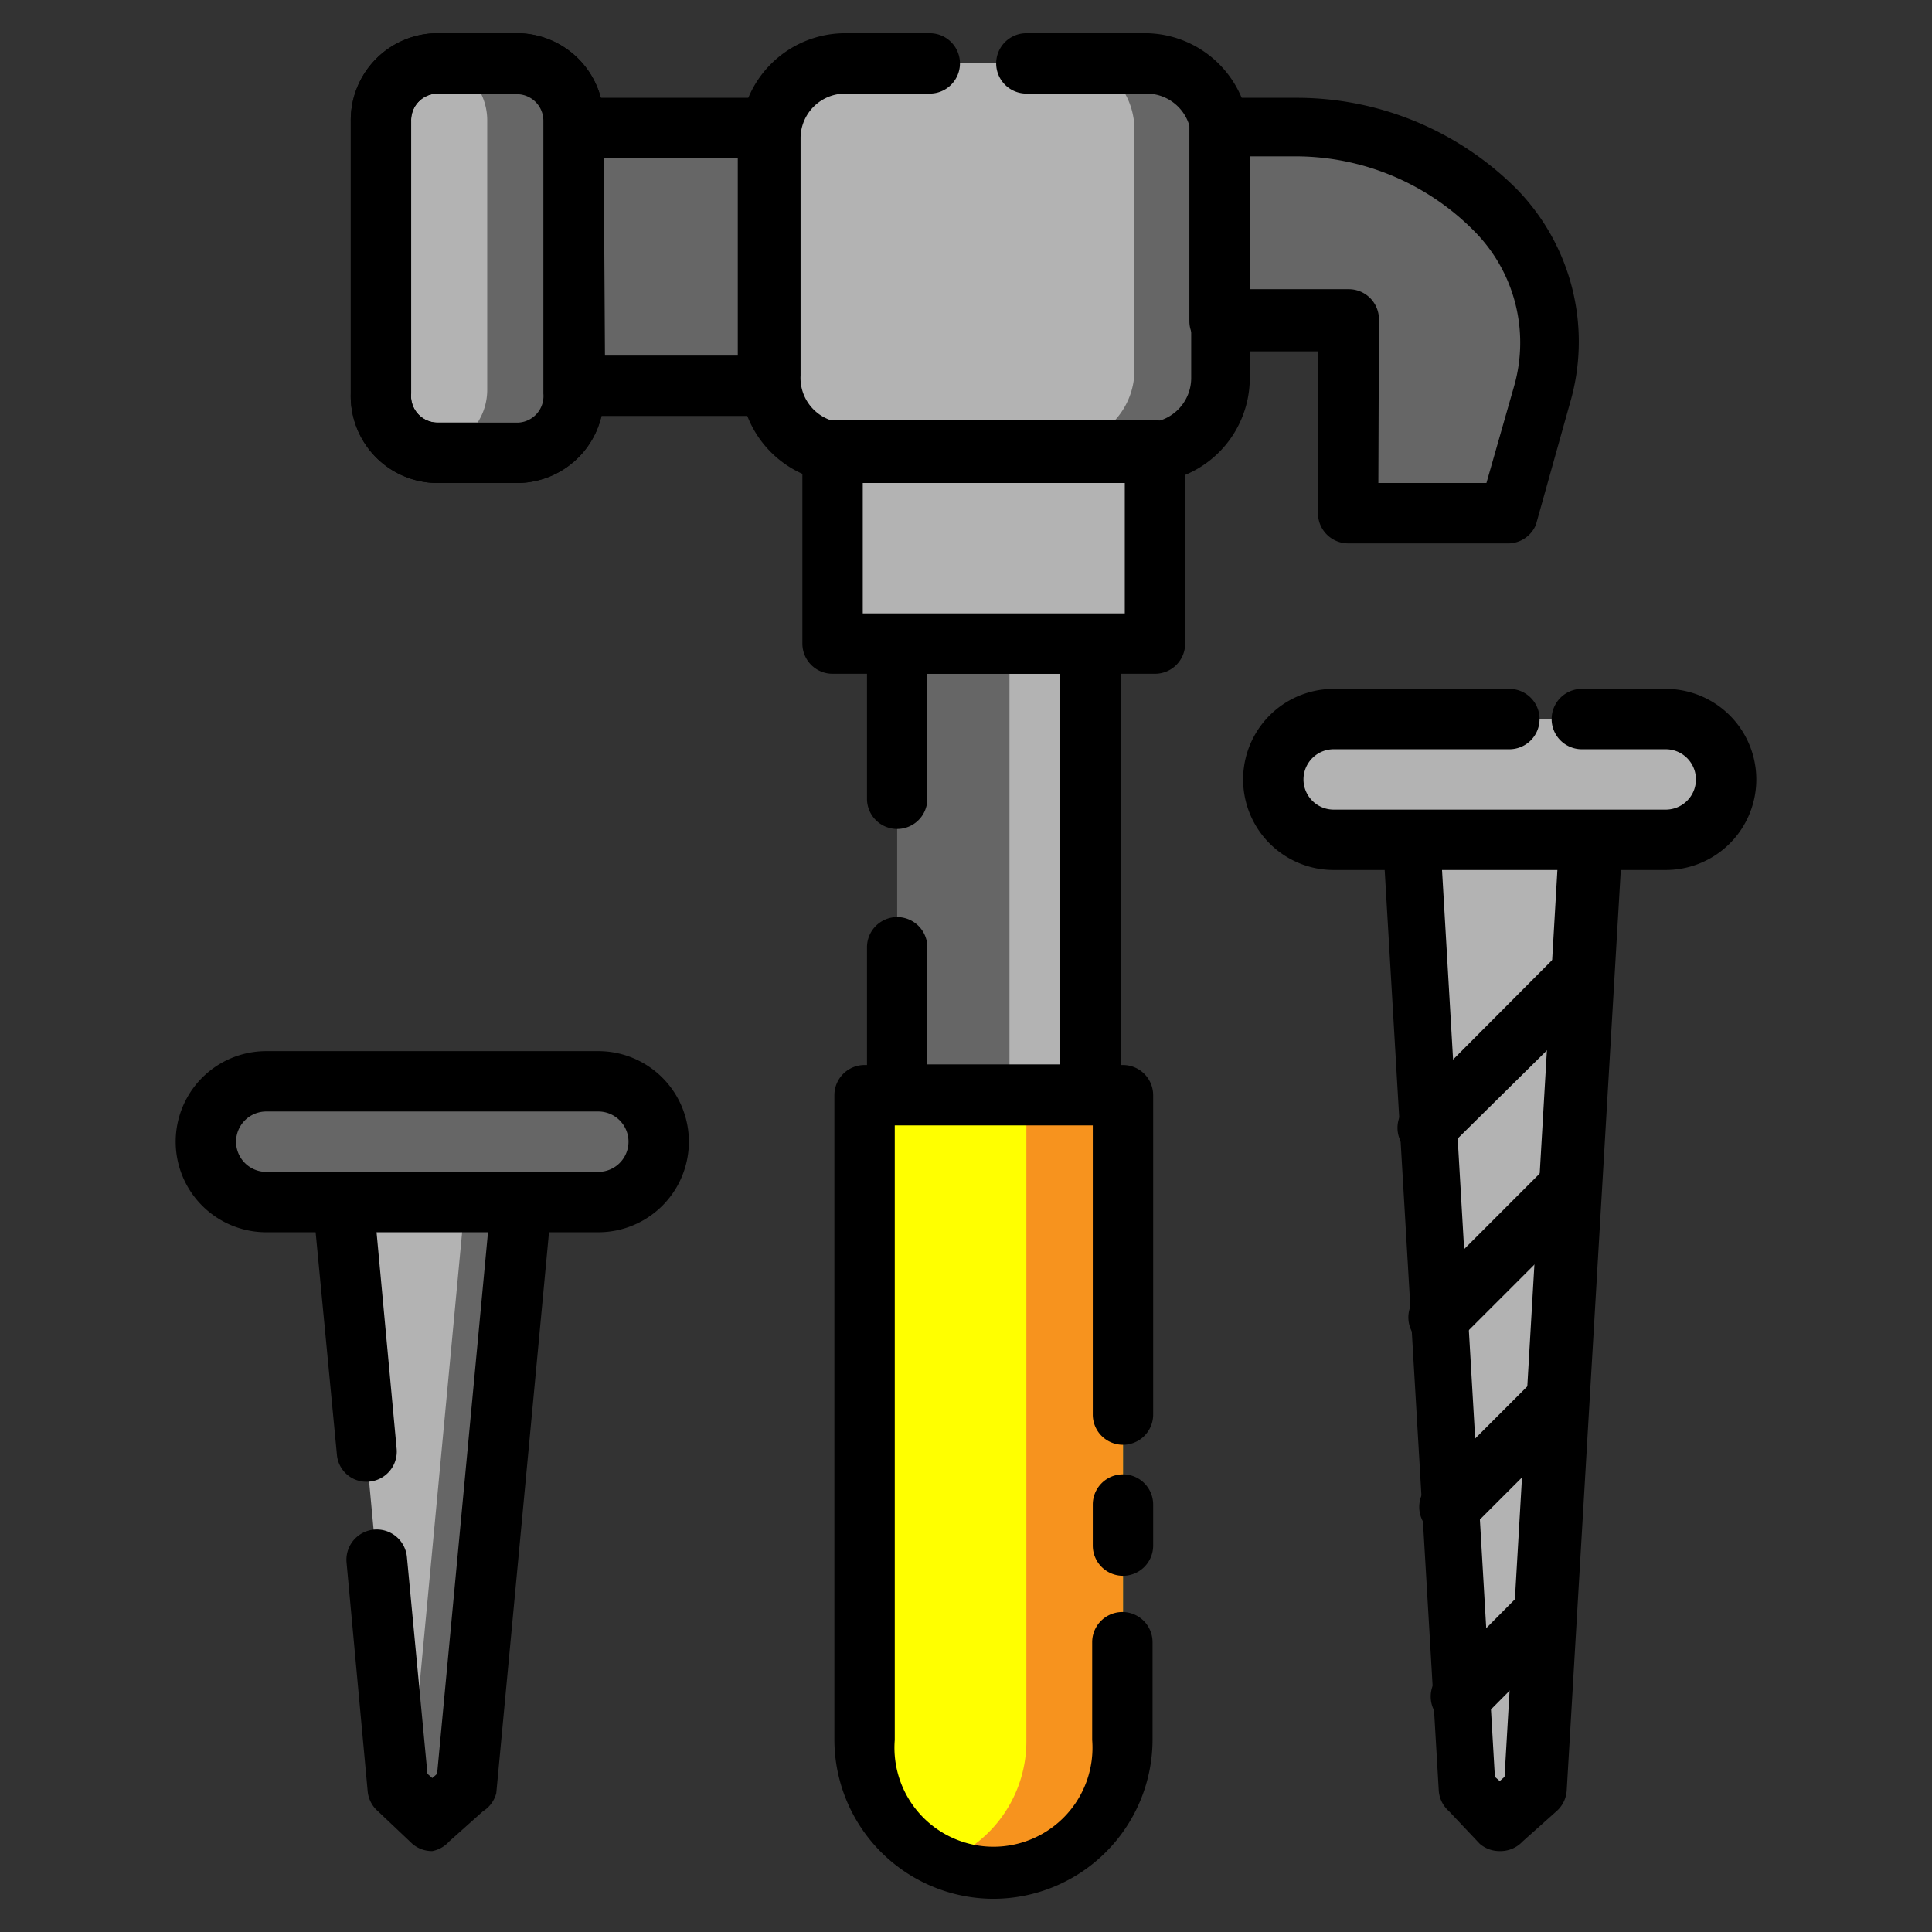 <svg height="512" viewBox="0 0 32 32" width="512" xmlns="http://www.w3.org/2000/svg"><rect x="0" y="0" width="32" height="32" fill="#333333" stroke="none"/><g id="Layer_13" data-name="Layer 13"><rect fill="#b3b3b3" height="6.41" rx=".94" width="3.2" x="6.31" y="1.05"/><path d="m8.58 8h-1.33a1.44 1.44 0 0 1 -1.44-1.48v-4.52a1.44 1.44 0 0 1 1.44-1.45h1.33a1.44 1.44 0 0 1 1.42 1.45v4.52a1.44 1.44 0 0 1 -1.42 1.48zm-1.33-6.45a.44.44 0 0 0 -.44.45v4.52a.44.44 0 0 0 .44.48h1.33a.44.44 0 0 0 .42-.48v-4.52a.44.44 0 0 0 -.44-.44z"/><path d="m8.52 1h-1.21-.12a1 1 0 0 1 .88 1v4.45a1 1 0 0 1 -.88 1h.12 1.2a1 1 0 0 0 1-1v-4.45a1 1 0 0 0 -.99-1z" fill="#666"/><path d="m8.58 8h-1.33a1.44 1.44 0 0 1 -1.44-1.48v-4.52a1.44 1.44 0 0 1 1.44-1.45h1.33a1.44 1.44 0 0 1 1.42 1.45v4.52a1.44 1.44 0 0 1 -1.42 1.48zm-1.33-6.45a.44.44 0 0 0 -.44.45v4.52a.44.44 0 0 0 .44.48h1.33a.44.44 0 0 0 .42-.48v-4.52a.44.44 0 0 0 -.44-.44z"/><path d="m9.52 2.12h3.2v4.27h-3.2z" fill="#666"/><path d="m12.72 6.89h-3.2a.5.5 0 0 1 -.5-.5v-4.27a.5.5 0 0 1 .5-.5h3.2a.5.5 0 0 1 .5.5v4.27a.5.5 0 0 1 -.5.5zm-2.7-1h2.2v-3.27h-2.22z"/><rect fill="#b3b3b3" height="6.41" rx="1.16" width="7.48" x="12.72" y="1.05"/><path d="m19 1h-1a1.23 1.23 0 0 1 .79 1.15v3.98a1.23 1.23 0 0 1 -1.23 1.23h-4a1.22 1.22 0 0 0 .44.09h5a1.23 1.23 0 0 0 1.2-1.23v-3.94a1.23 1.23 0 0 0 -1.2-1.28z" fill="#666"/><path d="m19 8h-5a1.74 1.74 0 0 1 -1.74-1.73v-3.99a1.74 1.74 0 0 1 1.74-1.73h1.4a.5.5 0 0 1 0 1h-1.4a.74.74 0 0 0 -.74.73v3.94a.74.74 0 0 0 .74.78h5a.74.74 0 0 0 .73-.73v-3.99a.74.74 0 0 0 -.73-.73h-2a.5.5 0 0 1 0-1h2a1.74 1.74 0 0 1 1.7 1.73v3.94a1.74 1.74 0 0 1 -1.7 1.78z"/><path d="m20.2 2.12h1.26a4.68 4.68 0 0 1 3.31 1.37 3.12 3.12 0 0 1 .79 3.06l-.56 2h-2.67v-3.23h-2.13z" fill="#666"/><path d="m25 9h-2.67a.5.5 0 0 1 -.5-.5v-2.68h-1.63a.5.5 0 0 1 -.5-.5v-3.2a.5.5 0 0 1 .5-.5h1.26a5.15 5.15 0 0 1 3.67 1.52 3.62 3.62 0 0 1 .87 3.55l-.56 2a.5.5 0 0 1 -.44.31zm-2.17-1h1.79l.46-1.61a2.62 2.62 0 0 0 -.67-2.57 4.16 4.16 0 0 0 -3-1.23h-.71v2.2h1.64a.5.5 0 0 1 .5.5z"/><path d="m14.86 10.66h3.2v7.48h-3.2z" fill="#666"/><path d="m16.72 10.66h1.34v7.48h-1.34z" fill="#b3b3b3"/><path d="m18.06 18.64h-3.2a.5.5 0 0 1 -.5-.5v-2.45a.5.5 0 0 1 1 0v1.94h2.2v-6.47h-2.2v2.07a.5.5 0 0 1 -1 0v-2.57a.5.5 0 0 1 .5-.5h3.2a.5.5 0 0 1 .5.5v7.48a.5.5 0 0 1 -.5.5z"/><path d="m13.79 7.46h5.34v3.2h-5.34z" fill="#b3b3b3"/><path d="m19.13 11.16h-5.34a.5.5 0 0 1 -.5-.5v-3.2a.5.5 0 0 1 .5-.5h5.34a.5.5 0 0 1 .5.5v3.2a.5.5 0 0 1 -.5.5zm-4.84-1h4.34v-2.16h-4.34z"/><path d="m14.32 18.14h4.28a0 0 0 0 1 0 0v10.86a2 2 0 0 1 -2 2h-.27a2 2 0 0 1 -2-2v-10.86a0 0 0 0 1 0 0z" fill="#ff0"/><path d="m17 18.14v10.68a2.13 2.13 0 0 1 -1.34 2 2.13 2.13 0 0 0 2.94-2v-10.68z" fill="#f7931e"/><path d="m16.46 31.45a2.64 2.64 0 0 1 -2.64-2.64v-10.67a.5.5 0 0 1 .5-.5h4.28a.5.5 0 0 1 .5.5v5.29a.5.5 0 0 1 -1 0v-4.79h-3.28v10.18a1.64 1.64 0 1 0 3.27 0v-1.62a.5.5 0 0 1 1 0v1.62a2.64 2.64 0 0 1 -2.63 2.63z"/><path d="m18.6 26.1a.5.5 0 0 1 -.5-.5v-.68a.5.5 0 0 1 1 0v.68a.5.5 0 0 1 -.5.5z"/><path d="m7.16 30.16-.57-.5-.93-10h3l-.94 10z" fill="#b3b3b3"/><path d="m5.66 19.66v.05h2.06l-.94 10-.06.06.44.39.56-.5.94-10z" fill="#666"/><path d="m7.16 30.66a.5.5 0 0 1 -.33-.12l-.57-.54a.5.5 0 0 1 -.17-.33l-.35-3.79a.5.5 0 1 1 1-.09l.34 3.59.08.07.08-.07.87-9.26h-1.9l.36 3.88a.5.5 0 0 1 -.45.54.49.49 0 0 1 -.54-.45l-.42-4.39a.5.5 0 0 1 .5-.55h3a.5.5 0 0 1 .5.55l-.94 10a.5.5 0 0 1 -.22.3l-.56.5a.5.5 0 0 1 -.28.16z"/><rect fill="#666" height="2" rx="1" width="7.5" x="3.41" y="17.91"/><path d="m9.91 20.41h-5.5a1.5 1.5 0 0 1 0-3h5.5a1.5 1.5 0 0 1 0 3zm-5.5-2a.5.5 0 0 0 0 1h5.5a.5.5 0 0 0 0-1z"/><path d="m24.84 30.16-.56-.5-.94-16h3l-.32 5.55-.09 1.52-.05.93-.47 8z" fill="#b3b3b3"/><path d="m24.84 30.66a.5.5 0 0 1 -.33-.12l-.51-.54a.5.5 0 0 1 -.17-.35l-.94-16a.5.5 0 0 1 .5-.53h3a.5.5 0 0 1 .5.53l-.94 16a.5.5 0 0 1 -.17.35l-.56.5a.5.5 0 0 1 -.38.16zm-.08-1.23.08.07.08-.07.89-15.27h-1.94z"/><path d="m26.2 11.91h1.39a1 1 0 0 1 1 1 1 1 0 0 1 -1 1h-5.5a1 1 0 0 1 -1-1 1 1 0 0 1 1-1h2.91" fill="#b3b3b3"/><path d="m27.59 14.41h-5.5a1.5 1.5 0 0 1 0-3h2.91a.5.5 0 0 1 0 1h-2.91a.5.5 0 0 0 0 1h5.5a.5.5 0 0 0 0-1h-1.39a.5.5 0 0 1 0-1h1.39a1.5 1.5 0 0 1 0 3z"/><path d="m23.64 19.18a.5.5 0 0 1 -.35-.85l2.56-2.57a.5.5 0 1 1 .71.71l-2.56 2.53a.5.5 0 0 1 -.36.18z"/><path d="m23.82 22.32a.5.5 0 0 1 -.35-.85l2.17-2.17a.5.5 0 0 1 .71.71l-2.17 2.17a.5.5 0 0 1 -.36.14z"/><path d="m24 25.46a.5.5 0 0 1 -.35-.85l1.79-1.79a.5.5 0 0 1 .71.71l-1.79 1.79a.5.5 0 0 1 -.36.14z"/><path d="m24.19 28.6a.5.5 0 0 1 -.35-.85l1.39-1.4a.5.5 0 1 1 .71.71l-1.39 1.4a.5.5 0 0 1 -.36.14z"/></g></svg>